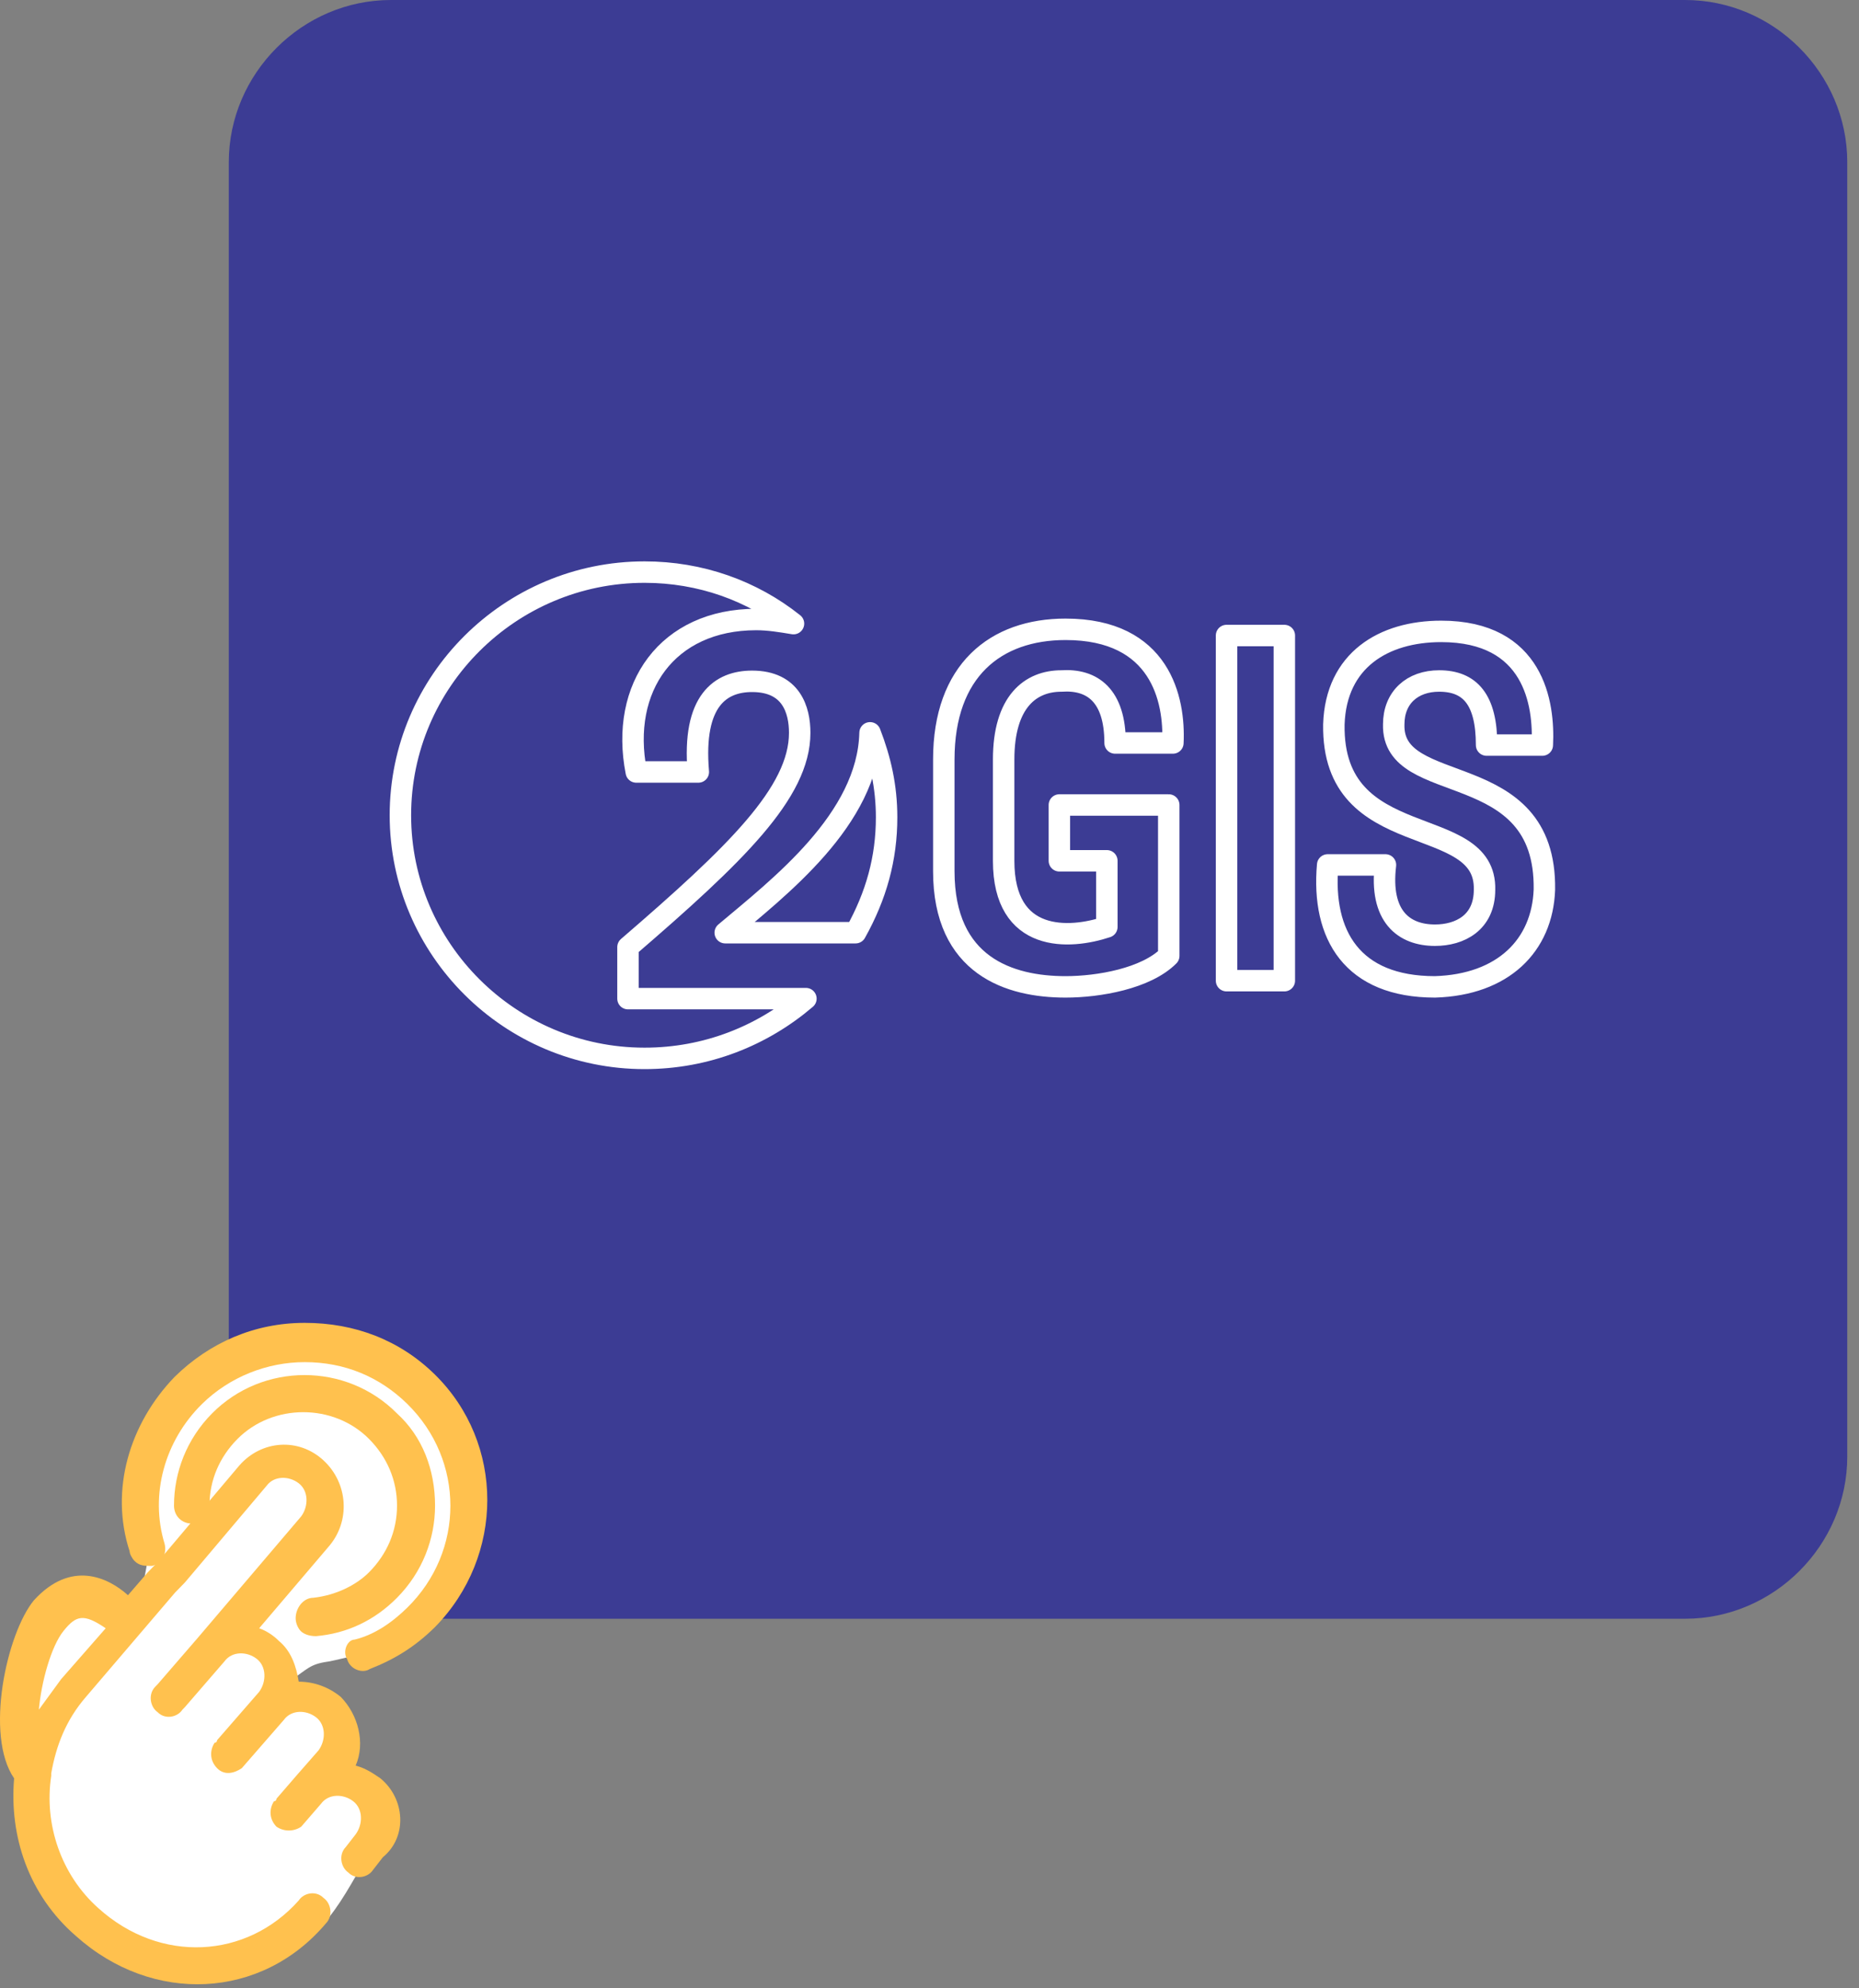 <svg width="130" height="139" viewBox="0 0 130 139" fill="none" xmlns="http://www.w3.org/2000/svg">
<rect x="0" y="0" width="130" height="139" fill="#808080" stroke="none"/>
<path fill-rule="evenodd" clip-rule="evenodd" d="M27.336 0H117.844C124.043 0 129.179 5.136 129.179 11.336V101.844C129.179 108.043 124.043 113.179 117.844 113.179H27.336C21.137 113.179 16 108.043 16 101.844V11.336C16 5.136 21.137 0 27.336 0Z" fill="#3C3C94"/>
<path d="M55.489 43.602C52.596 41.297 48.979 40 45.072 40C35.668 40 28 47.636 28 57C28 66.364 35.668 74 45.072 74C49.413 74 53.319 72.415 56.357 69.822H43.915V66.22C51.438 59.737 55.923 55.415 55.923 51.237C55.923 49.653 55.345 47.636 52.596 47.636C50.425 47.636 48.4 48.932 48.834 53.975H44.494C43.336 48.068 46.664 43.314 52.885 43.314C53.753 43.314 54.621 43.458 55.489 43.602ZM62 57.144C62 54.983 61.566 53.11 60.843 51.237C60.698 57.288 54.477 62.042 50.715 65.212H59.83C61.277 62.619 62 60.025 62 57.144Z" stroke="white" stroke-width="1.5" stroke-linecap="round" stroke-linejoin="round"/>
<path d="M89.814 68.567H85.772V44.434H89.814V68.567ZM89.814 68.567H85.772V44.434H89.814V68.567ZM107.999 62.208C108.143 52.815 97.319 55.85 97.463 50.647C97.463 48.769 98.762 47.613 100.638 47.613C102.803 47.613 103.957 48.913 103.957 52.093H107.854C107.999 49.202 107.277 44.145 100.782 44.145C96.741 44.145 93.422 46.168 93.277 50.647C93.133 59.752 103.957 56.717 103.813 62.208C103.813 64.52 102.081 65.387 100.349 65.387C98.184 65.387 96.453 64.087 96.885 60.474H92.844C92.412 65.387 94.576 69 100.349 69C105.112 68.856 107.854 66.11 107.999 62.208ZM77.979 51.948H82.02C82.164 48.913 81.154 44 74.515 44C69.608 44 66 46.89 66 53.104C66 53.971 66 58.162 66 60.907C66 67.555 70.618 69 74.515 69C76.824 69 80.144 68.422 81.731 66.832V56.283H74.082V60.185H77.402V64.809C74.804 65.676 70.185 65.965 70.185 60.185V53.104C70.185 49.058 72.062 47.613 74.227 47.613C76.391 47.468 77.979 48.624 77.979 51.948Z" stroke="white" stroke-width="1.5" stroke-linecap="round" stroke-linejoin="round"/>
<path fill-rule="evenodd" clip-rule="evenodd" d="M2.182 122.105C2.182 120.363 0.426 118.098 1.655 116.53C2.358 115.485 4.289 110.607 6.397 112.523C6.397 112.523 9.909 114.265 9.557 112.697C9.557 112.697 10.26 109.735 10.26 109.387C10.26 107.993 10.611 107.122 10.26 105.38C9.733 103.289 12.191 100.154 12.894 97.889C13.245 96.843 14.65 95.275 15.879 94.753C17.108 94.23 18.689 93.707 20.093 93.707C23.605 93.882 26.239 93.359 28.698 96.495C30.981 99.282 33.79 103.638 32.561 107.296C32.034 108.69 30.454 110.432 29.752 112.349C29.225 113.742 27.469 114.614 26.064 115.485C25.888 115.485 23.079 116.181 22.903 116.181C21.674 116.356 21.498 116.704 20.445 117.401C19.742 117.924 21.674 118.621 22.025 118.795C24.132 120.014 24.132 119.666 24.308 122.453C24.483 124.37 26.942 125.415 27.117 127.506C27.117 128.202 27.469 127.68 26.591 128.551C24.659 130.816 23.43 135.345 19.567 136.565C8.504 140.049 3.587 133.603 1.831 123.499C1.655 122.453 2.182 123.15 2.182 121.931V122.105Z" fill="white"/>
<path fill-rule="evenodd" clip-rule="evenodd" d="M4.449 114.022C5.314 112.955 5.833 112.777 7.391 113.845L4.276 117.402C3.757 118.113 3.237 118.824 2.718 119.536C2.891 117.579 3.583 115.09 4.449 114.022ZM26.603 124.338C26.084 123.982 25.564 123.626 24.872 123.448C25.564 121.848 25.045 119.891 23.834 118.647C22.968 117.935 21.93 117.579 20.891 117.579C20.718 116.512 20.372 115.445 19.506 114.734C19.16 114.378 18.641 114.022 18.122 113.845L22.968 108.153C24.526 106.375 24.353 103.707 22.622 102.106C20.891 100.506 18.295 100.684 16.737 102.462L11.026 109.22L10.334 109.932L8.949 111.533C7.564 110.288 4.968 109.043 2.372 111.888C0.468 114.2 -1.09 121.314 0.987 124.338C0.641 128.428 2.026 132.519 5.314 135.364C10.68 140.166 18.295 139.811 22.795 134.475C23.314 133.942 23.141 133.052 22.622 132.697C22.103 132.163 21.237 132.341 20.891 132.875C17.256 136.965 11.199 137.321 6.872 133.408C4.276 131.096 3.064 127.539 3.583 124.16C3.583 124.16 3.583 124.16 3.583 123.982C3.93 122.026 4.622 120.247 6.007 118.647L12.237 111.355L12.93 110.643L18.641 103.885C19.16 103.174 20.199 103.174 20.891 103.707C21.584 104.241 21.584 105.308 21.064 106.019L13.795 114.556L11.026 117.757L10.853 117.935C10.334 118.469 10.507 119.358 11.026 119.714C11.545 120.247 12.41 120.069 12.757 119.536L12.93 119.358L15.699 116.157C16.218 115.445 17.256 115.445 17.949 115.979C18.641 116.512 18.641 117.579 18.122 118.291L15.18 121.67C15.18 121.67 15.18 121.848 15.007 121.848C14.66 122.381 14.66 123.093 15.18 123.626C15.699 124.16 16.391 123.982 16.91 123.626L19.853 120.247C20.372 119.536 21.41 119.536 22.103 120.069C22.795 120.603 22.795 121.67 22.276 122.381L20.718 124.16L19.334 125.761C19.334 125.761 19.334 125.938 19.16 125.938C18.814 126.472 18.814 127.183 19.334 127.717C19.853 128.073 20.545 128.073 21.064 127.717L22.449 126.116C22.968 125.405 24.007 125.405 24.699 125.938C25.391 126.472 25.391 127.539 24.872 128.25L24.18 129.14C23.66 129.673 23.834 130.562 24.353 130.918C24.872 131.452 25.737 131.274 26.084 130.74L26.776 129.851C28.507 128.428 28.334 125.761 26.603 124.338Z" fill="#FFC14E"/>
<path fill-rule="evenodd" clip-rule="evenodd" d="M21.916 111.712C21.207 111.712 20.675 112.428 20.675 113.144C20.675 113.501 20.852 113.859 21.029 114.038C21.207 114.217 21.561 114.396 22.093 114.396C24.22 114.217 26.169 113.323 27.764 111.712C29.537 109.922 30.423 107.596 30.423 105.269C30.423 102.763 29.537 100.437 27.764 98.826C24.22 95.247 18.371 95.247 14.826 98.826C13.054 100.616 12.168 102.942 12.168 105.269C12.168 105.985 12.7 106.522 13.409 106.522C14.117 106.522 14.649 105.985 14.649 105.269C14.649 103.479 15.358 101.869 16.599 100.616C19.08 98.11 23.334 98.11 25.815 100.616C27.055 101.869 27.764 103.479 27.764 105.269C27.764 107.059 27.055 108.669 25.815 109.922C24.928 110.817 23.511 111.533 21.916 111.712Z" fill="#FFC14E"/>
<path fill-rule="evenodd" clip-rule="evenodd" d="M24.28 116.009C24.455 116.696 25.33 117.039 25.855 116.696C27.604 116.009 29.003 115.151 30.403 113.777C35.301 108.799 35.301 100.902 30.403 96.096C27.954 93.692 24.805 92.491 21.307 92.491C17.808 92.491 14.66 93.864 12.211 96.267C9.062 99.529 7.663 104.164 9.062 108.456C9.062 108.627 9.237 108.971 9.412 109.142C9.762 109.486 10.111 109.486 10.636 109.486C11.336 109.314 11.686 108.627 11.511 107.941C10.461 104.507 11.511 100.731 14.135 98.156C16.059 96.267 18.683 95.237 21.307 95.237C24.105 95.237 26.554 96.267 28.479 98.156C32.502 102.104 32.502 108.456 28.479 112.404C27.429 113.434 26.204 114.292 24.805 114.636C24.28 114.636 23.93 115.494 24.28 116.009Z" fill="#FFC14E"/>
</svg>
